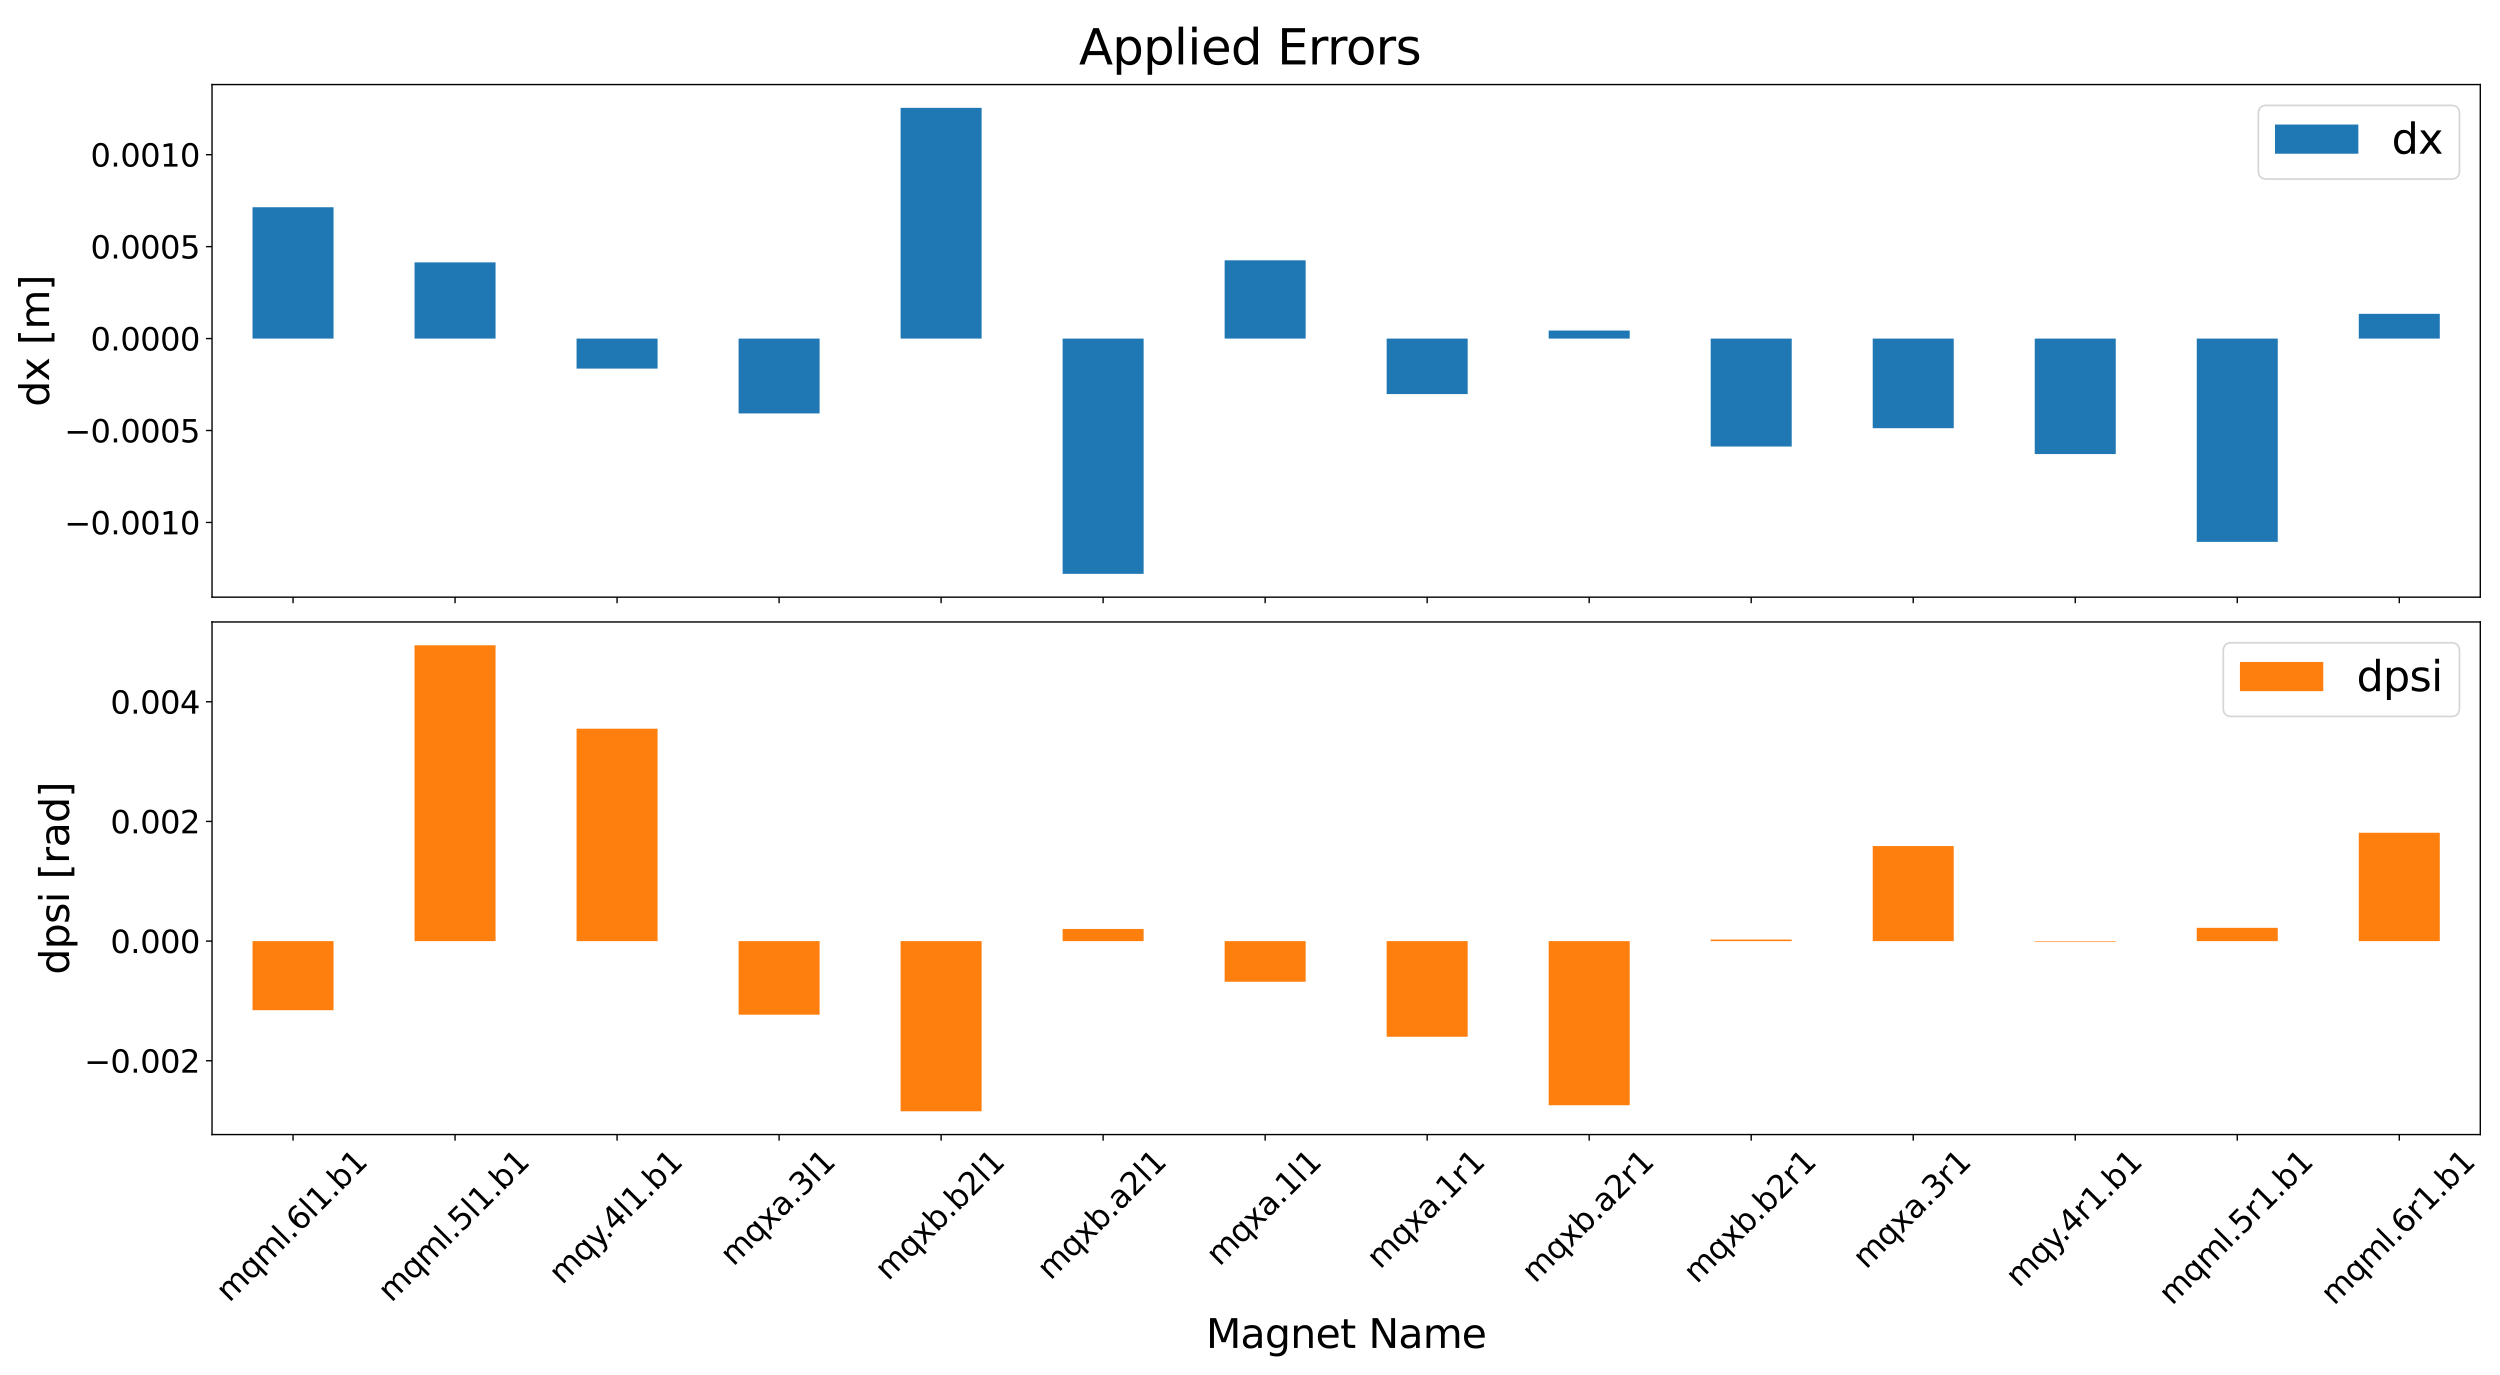 <?xml version="1.0" encoding="utf-8" standalone="no"?>
<!DOCTYPE svg PUBLIC "-//W3C//DTD SVG 1.1//EN"
  "http://www.w3.org/Graphics/SVG/1.1/DTD/svg11.dtd">
<svg xmlns:xlink="http://www.w3.org/1999/xlink" width="1440pt" height="792pt" viewBox="0 0 1440 792" xmlns="http://www.w3.org/2000/svg" version="1.1">
 <defs>
  <style type="text/css">*{stroke-linejoin: round; stroke-linecap: butt}</style>
 </defs>
 <g id="figure_1">
  <g id="patch_1">
   <path d="M 0 792 
L 1440 792 
L 1440 0 
L 0 0 
z
" style="fill: #ffffff"/>
  </g>
  <g id="axes_1">
   <g id="patch_2">
    <path d="M 122.126 343.956 
L 1428.648 343.956 
L 1428.648 48.699 
L 122.126 48.699 
z
" style="fill: #ffffff"/>
   </g>
   <g id="patch_3">
    <path d="M 145.457 195.025 
L 192.118 195.025 
L 192.118 119.374 
L 145.457 119.374 
z
" clip-path="url(#p461377718a)" style="fill: #1f77b4"/>
   </g>
   <g id="patch_4">
    <path d="M 238.78 195.025 
L 285.441 195.025 
L 285.441 151.133 
L 238.78 151.133 
z
" clip-path="url(#p461377718a)" style="fill: #1f77b4"/>
   </g>
   <g id="patch_5">
    <path d="M 332.103 195.025 
L 378.764 195.025 
L 378.764 212.31 
L 332.103 212.31 
z
" clip-path="url(#p461377718a)" style="fill: #1f77b4"/>
   </g>
   <g id="patch_6">
    <path d="M 425.426 195.025 
L 472.087 195.025 
L 472.087 238.136 
L 425.426 238.136 
z
" clip-path="url(#p461377718a)" style="fill: #1f77b4"/>
   </g>
   <g id="patch_7">
    <path d="M 518.749 195.025 
L 565.41 195.025 
L 565.41 62.12 
L 518.749 62.12 
z
" clip-path="url(#p461377718a)" style="fill: #1f77b4"/>
   </g>
   <g id="patch_8">
    <path d="M 612.072 195.025 
L 658.733 195.025 
L 658.733 330.535 
L 612.072 330.535 
z
" clip-path="url(#p461377718a)" style="fill: #1f77b4"/>
   </g>
   <g id="patch_9">
    <path d="M 705.395 195.025 
L 752.056 195.025 
L 752.056 149.936 
L 705.395 149.936 
z
" clip-path="url(#p461377718a)" style="fill: #1f77b4"/>
   </g>
   <g id="patch_10">
    <path d="M 798.718 195.025 
L 845.379 195.025 
L 845.379 226.992 
L 798.718 226.992 
z
" clip-path="url(#p461377718a)" style="fill: #1f77b4"/>
   </g>
   <g id="patch_11">
    <path d="M 892.041 195.025 
L 938.702 195.025 
L 938.702 190.39 
L 892.041 190.39 
z
" clip-path="url(#p461377718a)" style="fill: #1f77b4"/>
   </g>
   <g id="patch_12">
    <path d="M 985.364 195.025 
L 1032.025 195.025 
L 1032.025 257.203 
L 985.364 257.203 
z
" clip-path="url(#p461377718a)" style="fill: #1f77b4"/>
   </g>
   <g id="patch_13">
    <path d="M 1078.686 195.025 
L 1125.348 195.025 
L 1125.348 246.646 
L 1078.686 246.646 
z
" clip-path="url(#p461377718a)" style="fill: #1f77b4"/>
   </g>
   <g id="patch_14">
    <path d="M 1172.009 195.025 
L 1218.671 195.025 
L 1218.671 261.542 
L 1172.009 261.542 
z
" clip-path="url(#p461377718a)" style="fill: #1f77b4"/>
   </g>
   <g id="patch_15">
    <path d="M 1265.332 195.025 
L 1311.994 195.025 
L 1311.994 312.121 
L 1265.332 312.121 
z
" clip-path="url(#p461377718a)" style="fill: #1f77b4"/>
   </g>
   <g id="patch_16">
    <path d="M 1358.655 195.025 
L 1405.317 195.025 
L 1405.317 180.766 
L 1358.655 180.766 
z
" clip-path="url(#p461377718a)" style="fill: #1f77b4"/>
   </g>
   <g id="matplotlib.axis_1">
    <g id="xtick_1">
     <g id="line2d_1">
      <defs>
       <path id="mf2e82b1c1c" d="M 0 0 
L 0 3.5 
" style="stroke: #000000; stroke-width: 0.8"/>
      </defs>
      <g>
       <use xlink:href="#mf2e82b1c1c" x="168.788" y="343.956" style="stroke: #000000; stroke-width: 0.8"/>
      </g>
     </g>
    </g>
    <g id="xtick_2">
     <g id="line2d_2">
      <g>
       <use xlink:href="#mf2e82b1c1c" x="262.111" y="343.956" style="stroke: #000000; stroke-width: 0.8"/>
      </g>
     </g>
    </g>
    <g id="xtick_3">
     <g id="line2d_3">
      <g>
       <use xlink:href="#mf2e82b1c1c" x="355.434" y="343.956" style="stroke: #000000; stroke-width: 0.8"/>
      </g>
     </g>
    </g>
    <g id="xtick_4">
     <g id="line2d_4">
      <g>
       <use xlink:href="#mf2e82b1c1c" x="448.757" y="343.956" style="stroke: #000000; stroke-width: 0.8"/>
      </g>
     </g>
    </g>
    <g id="xtick_5">
     <g id="line2d_5">
      <g>
       <use xlink:href="#mf2e82b1c1c" x="542.08" y="343.956" style="stroke: #000000; stroke-width: 0.8"/>
      </g>
     </g>
    </g>
    <g id="xtick_6">
     <g id="line2d_6">
      <g>
       <use xlink:href="#mf2e82b1c1c" x="635.402" y="343.956" style="stroke: #000000; stroke-width: 0.8"/>
      </g>
     </g>
    </g>
    <g id="xtick_7">
     <g id="line2d_7">
      <g>
       <use xlink:href="#mf2e82b1c1c" x="728.725" y="343.956" style="stroke: #000000; stroke-width: 0.8"/>
      </g>
     </g>
    </g>
    <g id="xtick_8">
     <g id="line2d_8">
      <g>
       <use xlink:href="#mf2e82b1c1c" x="822.048" y="343.956" style="stroke: #000000; stroke-width: 0.8"/>
      </g>
     </g>
    </g>
    <g id="xtick_9">
     <g id="line2d_9">
      <g>
       <use xlink:href="#mf2e82b1c1c" x="915.371" y="343.956" style="stroke: #000000; stroke-width: 0.8"/>
      </g>
     </g>
    </g>
    <g id="xtick_10">
     <g id="line2d_10">
      <g>
       <use xlink:href="#mf2e82b1c1c" x="1008.694" y="343.956" style="stroke: #000000; stroke-width: 0.8"/>
      </g>
     </g>
    </g>
    <g id="xtick_11">
     <g id="line2d_11">
      <g>
       <use xlink:href="#mf2e82b1c1c" x="1102.017" y="343.956" style="stroke: #000000; stroke-width: 0.8"/>
      </g>
     </g>
    </g>
    <g id="xtick_12">
     <g id="line2d_12">
      <g>
       <use xlink:href="#mf2e82b1c1c" x="1195.34" y="343.956" style="stroke: #000000; stroke-width: 0.8"/>
      </g>
     </g>
    </g>
    <g id="xtick_13">
     <g id="line2d_13">
      <g>
       <use xlink:href="#mf2e82b1c1c" x="1288.663" y="343.956" style="stroke: #000000; stroke-width: 0.8"/>
      </g>
     </g>
    </g>
    <g id="xtick_14">
     <g id="line2d_14">
      <g>
       <use xlink:href="#mf2e82b1c1c" x="1381.986" y="343.956" style="stroke: #000000; stroke-width: 0.8"/>
      </g>
     </g>
    </g>
   </g>
   <g id="matplotlib.axis_2">
    <g id="ytick_1">
     <g id="line2d_15">
      <defs>
       <path id="mc5dc945c50" d="M 0 0 
L -3.5 0 
" style="stroke: #000000; stroke-width: 0.8"/>
      </defs>
      <g>
       <use xlink:href="#mc5dc945c50" x="122.126" y="300.941" style="stroke: #000000; stroke-width: 0.8"/>
      </g>
     </g>
     <g id="text_1">
      <!-- −0.0010 -->
      <g transform="translate(37.06 307.78) scale(0.18 -0.18)">
       <defs>
        <path id="DejaVuSans-2212" d="M 678 2272 
L 4684 2272 
L 4684 1741 
L 678 1741 
L 678 2272 
z
" transform="scale(0.016)"/>
        <path id="DejaVuSans-30" d="M 2034 4250 
Q 1547 4250 1301 3770 
Q 1056 3291 1056 2328 
Q 1056 1369 1301 889 
Q 1547 409 2034 409 
Q 2525 409 2770 889 
Q 3016 1369 3016 2328 
Q 3016 3291 2770 3770 
Q 2525 4250 2034 4250 
z
M 2034 4750 
Q 2819 4750 3233 4129 
Q 3647 3509 3647 2328 
Q 3647 1150 3233 529 
Q 2819 -91 2034 -91 
Q 1250 -91 836 529 
Q 422 1150 422 2328 
Q 422 3509 836 4129 
Q 1250 4750 2034 4750 
z
" transform="scale(0.016)"/>
        <path id="DejaVuSans-2e" d="M 684 794 
L 1344 794 
L 1344 0 
L 684 0 
L 684 794 
z
" transform="scale(0.016)"/>
        <path id="DejaVuSans-31" d="M 794 531 
L 1825 531 
L 1825 4091 
L 703 3866 
L 703 4441 
L 1819 4666 
L 2450 4666 
L 2450 531 
L 3481 531 
L 3481 0 
L 794 0 
L 794 531 
z
" transform="scale(0.016)"/>
       </defs>
       <use xlink:href="#DejaVuSans-2212"/>
       <use xlink:href="#DejaVuSans-30" x="83.789"/>
       <use xlink:href="#DejaVuSans-2e" x="147.412"/>
       <use xlink:href="#DejaVuSans-30" x="179.199"/>
       <use xlink:href="#DejaVuSans-30" x="242.822"/>
       <use xlink:href="#DejaVuSans-31" x="306.445"/>
       <use xlink:href="#DejaVuSans-30" x="370.068"/>
      </g>
     </g>
    </g>
    <g id="ytick_2">
     <g id="line2d_16">
      <g>
       <use xlink:href="#mc5dc945c50" x="122.126" y="247.983" style="stroke: #000000; stroke-width: 0.8"/>
      </g>
     </g>
     <g id="text_2">
      <!-- −0.0005 -->
      <g transform="translate(37.06 254.822) scale(0.18 -0.18)">
       <defs>
        <path id="DejaVuSans-35" d="M 691 4666 
L 3169 4666 
L 3169 4134 
L 1269 4134 
L 1269 2991 
Q 1406 3038 1543 3061 
Q 1681 3084 1819 3084 
Q 2600 3084 3056 2656 
Q 3513 2228 3513 1497 
Q 3513 744 3044 326 
Q 2575 -91 1722 -91 
Q 1428 -91 1123 -41 
Q 819 9 494 109 
L 494 744 
Q 775 591 1075 516 
Q 1375 441 1709 441 
Q 2250 441 2565 725 
Q 2881 1009 2881 1497 
Q 2881 1984 2565 2268 
Q 2250 2553 1709 2553 
Q 1456 2553 1204 2497 
Q 953 2441 691 2322 
L 691 4666 
z
" transform="scale(0.016)"/>
       </defs>
       <use xlink:href="#DejaVuSans-2212"/>
       <use xlink:href="#DejaVuSans-30" x="83.789"/>
       <use xlink:href="#DejaVuSans-2e" x="147.412"/>
       <use xlink:href="#DejaVuSans-30" x="179.199"/>
       <use xlink:href="#DejaVuSans-30" x="242.822"/>
       <use xlink:href="#DejaVuSans-30" x="306.445"/>
       <use xlink:href="#DejaVuSans-35" x="370.068"/>
      </g>
     </g>
    </g>
    <g id="ytick_3">
     <g id="line2d_17">
      <g>
       <use xlink:href="#mc5dc945c50" x="122.126" y="195.025" style="stroke: #000000; stroke-width: 0.8"/>
      </g>
     </g>
     <g id="text_3">
      <!-- 0.0000 -->
      <g transform="translate(52.143 201.864) scale(0.18 -0.18)">
       <use xlink:href="#DejaVuSans-30"/>
       <use xlink:href="#DejaVuSans-2e" x="63.623"/>
       <use xlink:href="#DejaVuSans-30" x="95.41"/>
       <use xlink:href="#DejaVuSans-30" x="159.033"/>
       <use xlink:href="#DejaVuSans-30" x="222.656"/>
       <use xlink:href="#DejaVuSans-30" x="286.279"/>
      </g>
     </g>
    </g>
    <g id="ytick_4">
     <g id="line2d_18">
      <g>
       <use xlink:href="#mc5dc945c50" x="122.126" y="142.067" style="stroke: #000000; stroke-width: 0.8"/>
      </g>
     </g>
     <g id="text_4">
      <!-- 0.0005 -->
      <g transform="translate(52.143 148.905) scale(0.18 -0.18)">
       <use xlink:href="#DejaVuSans-30"/>
       <use xlink:href="#DejaVuSans-2e" x="63.623"/>
       <use xlink:href="#DejaVuSans-30" x="95.41"/>
       <use xlink:href="#DejaVuSans-30" x="159.033"/>
       <use xlink:href="#DejaVuSans-30" x="222.656"/>
       <use xlink:href="#DejaVuSans-35" x="286.279"/>
      </g>
     </g>
    </g>
    <g id="ytick_5">
     <g id="line2d_19">
      <g>
       <use xlink:href="#mc5dc945c50" x="122.126" y="89.109" style="stroke: #000000; stroke-width: 0.8"/>
      </g>
     </g>
     <g id="text_5">
      <!-- 0.0010 -->
      <g transform="translate(52.143 95.947) scale(0.18 -0.18)">
       <use xlink:href="#DejaVuSans-30"/>
       <use xlink:href="#DejaVuSans-2e" x="63.623"/>
       <use xlink:href="#DejaVuSans-30" x="95.41"/>
       <use xlink:href="#DejaVuSans-30" x="159.033"/>
       <use xlink:href="#DejaVuSans-31" x="222.656"/>
       <use xlink:href="#DejaVuSans-30" x="286.279"/>
      </g>
     </g>
    </g>
    <g id="text_6">
     <!-- dx [m] -->
     <g transform="translate(28.276 234.265) rotate(-90) scale(0.23 -0.23)">
      <defs>
       <path id="DejaVuSans-64" d="M 2906 2969 
L 2906 4863 
L 3481 4863 
L 3481 0 
L 2906 0 
L 2906 525 
Q 2725 213 2448 61 
Q 2172 -91 1784 -91 
Q 1150 -91 751 415 
Q 353 922 353 1747 
Q 353 2572 751 3078 
Q 1150 3584 1784 3584 
Q 2172 3584 2448 3432 
Q 2725 3281 2906 2969 
z
M 947 1747 
Q 947 1113 1208 752 
Q 1469 391 1925 391 
Q 2381 391 2643 752 
Q 2906 1113 2906 1747 
Q 2906 2381 2643 2742 
Q 2381 3103 1925 3103 
Q 1469 3103 1208 2742 
Q 947 2381 947 1747 
z
" transform="scale(0.016)"/>
       <path id="DejaVuSans-78" d="M 3513 3500 
L 2247 1797 
L 3578 0 
L 2900 0 
L 1881 1375 
L 863 0 
L 184 0 
L 1544 1831 
L 300 3500 
L 978 3500 
L 1906 2253 
L 2834 3500 
L 3513 3500 
z
" transform="scale(0.016)"/>
       <path id="DejaVuSans-20" transform="scale(0.016)"/>
       <path id="DejaVuSans-5b" d="M 550 4863 
L 1875 4863 
L 1875 4416 
L 1125 4416 
L 1125 -397 
L 1875 -397 
L 1875 -844 
L 550 -844 
L 550 4863 
z
" transform="scale(0.016)"/>
       <path id="DejaVuSans-6d" d="M 3328 2828 
Q 3544 3216 3844 3400 
Q 4144 3584 4550 3584 
Q 5097 3584 5394 3201 
Q 5691 2819 5691 2113 
L 5691 0 
L 5113 0 
L 5113 2094 
Q 5113 2597 4934 2840 
Q 4756 3084 4391 3084 
Q 3944 3084 3684 2787 
Q 3425 2491 3425 1978 
L 3425 0 
L 2847 0 
L 2847 2094 
Q 2847 2600 2669 2842 
Q 2491 3084 2119 3084 
Q 1678 3084 1418 2786 
Q 1159 2488 1159 1978 
L 1159 0 
L 581 0 
L 581 3500 
L 1159 3500 
L 1159 2956 
Q 1356 3278 1631 3431 
Q 1906 3584 2284 3584 
Q 2666 3584 2933 3390 
Q 3200 3197 3328 2828 
z
" transform="scale(0.016)"/>
       <path id="DejaVuSans-5d" d="M 1947 4863 
L 1947 -844 
L 622 -844 
L 622 -397 
L 1369 -397 
L 1369 4416 
L 622 4416 
L 622 4863 
L 1947 4863 
z
" transform="scale(0.016)"/>
      </defs>
      <use xlink:href="#DejaVuSans-64"/>
      <use xlink:href="#DejaVuSans-78" x="63.477"/>
      <use xlink:href="#DejaVuSans-20" x="122.656"/>
      <use xlink:href="#DejaVuSans-5b" x="154.443"/>
      <use xlink:href="#DejaVuSans-6d" x="193.457"/>
      <use xlink:href="#DejaVuSans-5d" x="290.869"/>
     </g>
    </g>
   </g>
   <g id="patch_17">
    <path d="M 122.126 343.956 
L 122.126 48.699 
" style="fill: none; stroke: #000000; stroke-width: 0.8; stroke-linejoin: miter; stroke-linecap: square"/>
   </g>
   <g id="patch_18">
    <path d="M 1428.648 343.956 
L 1428.648 48.699 
" style="fill: none; stroke: #000000; stroke-width: 0.8; stroke-linejoin: miter; stroke-linecap: square"/>
   </g>
   <g id="patch_19">
    <path d="M 122.126 343.956 
L 1428.648 343.956 
" style="fill: none; stroke: #000000; stroke-width: 0.8; stroke-linejoin: miter; stroke-linecap: square"/>
   </g>
   <g id="patch_20">
    <path d="M 122.126 48.699 
L 1428.648 48.699 
" style="fill: none; stroke: #000000; stroke-width: 0.8; stroke-linejoin: miter; stroke-linecap: square"/>
   </g>
   <g id="legend_1">
    <g id="patch_21">
     <path d="M 1305.606 103.126 
L 1411.848 103.126 
Q 1416.648 103.126 1416.648 98.326 
L 1416.648 65.499 
Q 1416.648 60.699 1411.848 60.699 
L 1305.606 60.699 
Q 1300.806 60.699 1300.806 65.499 
L 1300.806 98.326 
Q 1300.806 103.126 1305.606 103.126 
z
" style="fill: #ffffff; opacity: 0.8; stroke: #cccccc; stroke-linejoin: miter"/>
    </g>
    <g id="patch_22">
     <path d="M 1310.406 88.535 
L 1358.406 88.535 
L 1358.406 71.735 
L 1310.406 71.735 
z
" style="fill: #1f77b4"/>
    </g>
    <g id="text_7">
     <!-- dx -->
     <g transform="translate(1377.606 88.535) scale(0.24 -0.24)">
      <use xlink:href="#DejaVuSans-64"/>
      <use xlink:href="#DejaVuSans-78" x="63.477"/>
     </g>
    </g>
   </g>
  </g>
  <g id="axes_2">
   <g id="patch_23">
    <path d="M 122.126 653.513 
L 1428.648 653.513 
L 1428.648 358.256 
L 122.126 358.256 
z
" style="fill: #ffffff"/>
   </g>
   <g id="patch_24">
    <path d="M 145.457 542.083 
L 192.118 542.083 
L 192.118 581.875 
L 145.457 581.875 
z
" clip-path="url(#pd9776e669c)" style="fill: #ff7f0e"/>
   </g>
   <g id="patch_25">
    <path d="M 238.78 542.083 
L 285.441 542.083 
L 285.441 371.677 
L 238.78 371.677 
z
" clip-path="url(#pd9776e669c)" style="fill: #ff7f0e"/>
   </g>
   <g id="patch_26">
    <path d="M 332.103 542.083 
L 378.764 542.083 
L 378.764 419.732 
L 332.103 419.732 
z
" clip-path="url(#pd9776e669c)" style="fill: #ff7f0e"/>
   </g>
   <g id="patch_27">
    <path d="M 425.426 542.083 
L 472.087 542.083 
L 472.087 584.474 
L 425.426 584.474 
z
" clip-path="url(#pd9776e669c)" style="fill: #ff7f0e"/>
   </g>
   <g id="patch_28">
    <path d="M 518.749 542.083 
L 565.41 542.083 
L 565.41 640.092 
L 518.749 640.092 
z
" clip-path="url(#pd9776e669c)" style="fill: #ff7f0e"/>
   </g>
   <g id="patch_29">
    <path d="M 612.072 542.083 
L 658.733 542.083 
L 658.733 535.082 
L 612.072 535.082 
z
" clip-path="url(#pd9776e669c)" style="fill: #ff7f0e"/>
   </g>
   <g id="patch_30">
    <path d="M 705.395 542.083 
L 752.056 542.083 
L 752.056 565.473 
L 705.395 565.473 
z
" clip-path="url(#pd9776e669c)" style="fill: #ff7f0e"/>
   </g>
   <g id="patch_31">
    <path d="M 798.718 542.083 
L 845.379 542.083 
L 845.379 597.171 
L 798.718 597.171 
z
" clip-path="url(#pd9776e669c)" style="fill: #ff7f0e"/>
   </g>
   <g id="patch_32">
    <path d="M 892.041 542.083 
L 938.702 542.083 
L 938.702 636.615 
L 892.041 636.615 
z
" clip-path="url(#pd9776e669c)" style="fill: #ff7f0e"/>
   </g>
   <g id="patch_33">
    <path d="M 985.364 542.083 
L 1032.025 542.083 
L 1032.025 541.192 
L 985.364 541.192 
z
" clip-path="url(#pd9776e669c)" style="fill: #ff7f0e"/>
   </g>
   <g id="patch_34">
    <path d="M 1078.686 542.083 
L 1125.348 542.083 
L 1125.348 487.324 
L 1078.686 487.324 
z
" clip-path="url(#pd9776e669c)" style="fill: #ff7f0e"/>
   </g>
   <g id="patch_35">
    <path d="M 1172.009 542.083 
L 1218.671 542.083 
L 1218.671 542.427 
L 1172.009 542.427 
z
" clip-path="url(#pd9776e669c)" style="fill: #ff7f0e"/>
   </g>
   <g id="patch_36">
    <path d="M 1265.332 542.083 
L 1311.994 542.083 
L 1311.994 534.434 
L 1265.332 534.434 
z
" clip-path="url(#pd9776e669c)" style="fill: #ff7f0e"/>
   </g>
   <g id="patch_37">
    <path d="M 1358.655 542.083 
L 1405.317 542.083 
L 1405.317 479.67 
L 1358.655 479.67 
z
" clip-path="url(#pd9776e669c)" style="fill: #ff7f0e"/>
   </g>
   <g id="matplotlib.axis_3">
    <g id="xtick_15">
     <g id="line2d_20">
      <g>
       <use xlink:href="#mf2e82b1c1c" x="168.788" y="653.513" style="stroke: #000000; stroke-width: 0.8"/>
      </g>
     </g>
     <g id="text_8">
      <!-- mqml.6l1.b1 -->
      <g transform="translate(132.094 750.597) rotate(-45) scale(0.18 -0.18)">
       <defs>
        <path id="DejaVuSans-71" d="M 947 1747 
Q 947 1113 1208 752 
Q 1469 391 1925 391 
Q 2381 391 2643 752 
Q 2906 1113 2906 1747 
Q 2906 2381 2643 2742 
Q 2381 3103 1925 3103 
Q 1469 3103 1208 2742 
Q 947 2381 947 1747 
z
M 2906 525 
Q 2725 213 2448 61 
Q 2172 -91 1784 -91 
Q 1150 -91 751 415 
Q 353 922 353 1747 
Q 353 2572 751 3078 
Q 1150 3584 1784 3584 
Q 2172 3584 2448 3432 
Q 2725 3281 2906 2969 
L 2906 3500 
L 3481 3500 
L 3481 -1331 
L 2906 -1331 
L 2906 525 
z
" transform="scale(0.016)"/>
        <path id="DejaVuSans-6c" d="M 603 4863 
L 1178 4863 
L 1178 0 
L 603 0 
L 603 4863 
z
" transform="scale(0.016)"/>
        <path id="DejaVuSans-36" d="M 2113 2584 
Q 1688 2584 1439 2293 
Q 1191 2003 1191 1497 
Q 1191 994 1439 701 
Q 1688 409 2113 409 
Q 2538 409 2786 701 
Q 3034 994 3034 1497 
Q 3034 2003 2786 2293 
Q 2538 2584 2113 2584 
z
M 3366 4563 
L 3366 3988 
Q 3128 4100 2886 4159 
Q 2644 4219 2406 4219 
Q 1781 4219 1451 3797 
Q 1122 3375 1075 2522 
Q 1259 2794 1537 2939 
Q 1816 3084 2150 3084 
Q 2853 3084 3261 2657 
Q 3669 2231 3669 1497 
Q 3669 778 3244 343 
Q 2819 -91 2113 -91 
Q 1303 -91 875 529 
Q 447 1150 447 2328 
Q 447 3434 972 4092 
Q 1497 4750 2381 4750 
Q 2619 4750 2861 4703 
Q 3103 4656 3366 4563 
z
" transform="scale(0.016)"/>
        <path id="DejaVuSans-62" d="M 3116 1747 
Q 3116 2381 2855 2742 
Q 2594 3103 2138 3103 
Q 1681 3103 1420 2742 
Q 1159 2381 1159 1747 
Q 1159 1113 1420 752 
Q 1681 391 2138 391 
Q 2594 391 2855 752 
Q 3116 1113 3116 1747 
z
M 1159 2969 
Q 1341 3281 1617 3432 
Q 1894 3584 2278 3584 
Q 2916 3584 3314 3078 
Q 3713 2572 3713 1747 
Q 3713 922 3314 415 
Q 2916 -91 2278 -91 
Q 1894 -91 1617 61 
Q 1341 213 1159 525 
L 1159 0 
L 581 0 
L 581 4863 
L 1159 4863 
L 1159 2969 
z
" transform="scale(0.016)"/>
       </defs>
       <use xlink:href="#DejaVuSans-6d"/>
       <use xlink:href="#DejaVuSans-71" x="97.412"/>
       <use xlink:href="#DejaVuSans-6d" x="160.889"/>
       <use xlink:href="#DejaVuSans-6c" x="258.301"/>
       <use xlink:href="#DejaVuSans-2e" x="286.084"/>
       <use xlink:href="#DejaVuSans-36" x="317.871"/>
       <use xlink:href="#DejaVuSans-6c" x="381.494"/>
       <use xlink:href="#DejaVuSans-31" x="409.277"/>
       <use xlink:href="#DejaVuSans-2e" x="472.9"/>
       <use xlink:href="#DejaVuSans-62" x="504.688"/>
       <use xlink:href="#DejaVuSans-31" x="568.164"/>
      </g>
     </g>
    </g>
    <g id="xtick_16">
     <g id="line2d_21">
      <g>
       <use xlink:href="#mf2e82b1c1c" x="262.111" y="653.513" style="stroke: #000000; stroke-width: 0.8"/>
      </g>
     </g>
     <g id="text_9">
      <!-- mqml.5l1.b1 -->
      <g transform="translate(225.416 750.597) rotate(-45) scale(0.18 -0.18)">
       <use xlink:href="#DejaVuSans-6d"/>
       <use xlink:href="#DejaVuSans-71" x="97.412"/>
       <use xlink:href="#DejaVuSans-6d" x="160.889"/>
       <use xlink:href="#DejaVuSans-6c" x="258.301"/>
       <use xlink:href="#DejaVuSans-2e" x="286.084"/>
       <use xlink:href="#DejaVuSans-35" x="317.871"/>
       <use xlink:href="#DejaVuSans-6c" x="381.494"/>
       <use xlink:href="#DejaVuSans-31" x="409.277"/>
       <use xlink:href="#DejaVuSans-2e" x="472.9"/>
       <use xlink:href="#DejaVuSans-62" x="504.688"/>
       <use xlink:href="#DejaVuSans-31" x="568.164"/>
      </g>
     </g>
    </g>
    <g id="xtick_17">
     <g id="line2d_22">
      <g>
       <use xlink:href="#mf2e82b1c1c" x="355.434" y="653.513" style="stroke: #000000; stroke-width: 0.8"/>
      </g>
     </g>
     <g id="text_10">
      <!-- mqy.4l1.b1 -->
      <g transform="translate(323.847 740.383) rotate(-45) scale(0.18 -0.18)">
       <defs>
        <path id="DejaVuSans-79" d="M 2059 -325 
Q 1816 -950 1584 -1140 
Q 1353 -1331 966 -1331 
L 506 -1331 
L 506 -850 
L 844 -850 
Q 1081 -850 1212 -737 
Q 1344 -625 1503 -206 
L 1606 56 
L 191 3500 
L 800 3500 
L 1894 763 
L 2988 3500 
L 3597 3500 
L 2059 -325 
z
" transform="scale(0.016)"/>
        <path id="DejaVuSans-34" d="M 2419 4116 
L 825 1625 
L 2419 1625 
L 2419 4116 
z
M 2253 4666 
L 3047 4666 
L 3047 1625 
L 3713 1625 
L 3713 1100 
L 3047 1100 
L 3047 0 
L 2419 0 
L 2419 1100 
L 313 1100 
L 313 1709 
L 2253 4666 
z
" transform="scale(0.016)"/>
       </defs>
       <use xlink:href="#DejaVuSans-6d"/>
       <use xlink:href="#DejaVuSans-71" x="97.412"/>
       <use xlink:href="#DejaVuSans-79" x="160.889"/>
       <use xlink:href="#DejaVuSans-2e" x="205.818"/>
       <use xlink:href="#DejaVuSans-34" x="237.605"/>
       <use xlink:href="#DejaVuSans-6c" x="301.229"/>
       <use xlink:href="#DejaVuSans-31" x="329.012"/>
       <use xlink:href="#DejaVuSans-2e" x="392.635"/>
       <use xlink:href="#DejaVuSans-62" x="424.422"/>
       <use xlink:href="#DejaVuSans-31" x="487.898"/>
      </g>
     </g>
    </g>
    <g id="xtick_18">
     <g id="line2d_23">
      <g>
       <use xlink:href="#mf2e82b1c1c" x="448.757" y="653.513" style="stroke: #000000; stroke-width: 0.8"/>
      </g>
     </g>
     <g id="text_11">
      <!-- mqxa.3l1 -->
      <g transform="translate(422.474 729.773) rotate(-45) scale(0.18 -0.18)">
       <defs>
        <path id="DejaVuSans-61" d="M 2194 1759 
Q 1497 1759 1228 1600 
Q 959 1441 959 1056 
Q 959 750 1161 570 
Q 1363 391 1709 391 
Q 2188 391 2477 730 
Q 2766 1069 2766 1631 
L 2766 1759 
L 2194 1759 
z
M 3341 1997 
L 3341 0 
L 2766 0 
L 2766 531 
Q 2569 213 2275 61 
Q 1981 -91 1556 -91 
Q 1019 -91 701 211 
Q 384 513 384 1019 
Q 384 1609 779 1909 
Q 1175 2209 1959 2209 
L 2766 2209 
L 2766 2266 
Q 2766 2663 2505 2880 
Q 2244 3097 1772 3097 
Q 1472 3097 1187 3025 
Q 903 2953 641 2809 
L 641 3341 
Q 956 3463 1253 3523 
Q 1550 3584 1831 3584 
Q 2591 3584 2966 3190 
Q 3341 2797 3341 1997 
z
" transform="scale(0.016)"/>
        <path id="DejaVuSans-33" d="M 2597 2516 
Q 3050 2419 3304 2112 
Q 3559 1806 3559 1356 
Q 3559 666 3084 287 
Q 2609 -91 1734 -91 
Q 1441 -91 1130 -33 
Q 819 25 488 141 
L 488 750 
Q 750 597 1062 519 
Q 1375 441 1716 441 
Q 2309 441 2620 675 
Q 2931 909 2931 1356 
Q 2931 1769 2642 2001 
Q 2353 2234 1838 2234 
L 1294 2234 
L 1294 2753 
L 1863 2753 
Q 2328 2753 2575 2939 
Q 2822 3125 2822 3475 
Q 2822 3834 2567 4026 
Q 2313 4219 1838 4219 
Q 1578 4219 1281 4162 
Q 984 4106 628 3988 
L 628 4550 
Q 988 4650 1302 4700 
Q 1616 4750 1894 4750 
Q 2613 4750 3031 4423 
Q 3450 4097 3450 3541 
Q 3450 3153 3228 2886 
Q 3006 2619 2597 2516 
z
" transform="scale(0.016)"/>
       </defs>
       <use xlink:href="#DejaVuSans-6d"/>
       <use xlink:href="#DejaVuSans-71" x="97.412"/>
       <use xlink:href="#DejaVuSans-78" x="160.889"/>
       <use xlink:href="#DejaVuSans-61" x="220.068"/>
       <use xlink:href="#DejaVuSans-2e" x="281.348"/>
       <use xlink:href="#DejaVuSans-33" x="313.135"/>
       <use xlink:href="#DejaVuSans-6c" x="376.758"/>
       <use xlink:href="#DejaVuSans-31" x="404.541"/>
      </g>
     </g>
    </g>
    <g id="xtick_19">
     <g id="line2d_24">
      <g>
       <use xlink:href="#mf2e82b1c1c" x="542.08" y="653.513" style="stroke: #000000; stroke-width: 0.8"/>
      </g>
     </g>
     <g id="text_12">
      <!-- mqxb.b2l1 -->
      <g transform="translate(511.617 738.133) rotate(-45) scale(0.18 -0.18)">
       <defs>
        <path id="DejaVuSans-32" d="M 1228 531 
L 3431 531 
L 3431 0 
L 469 0 
L 469 531 
Q 828 903 1448 1529 
Q 2069 2156 2228 2338 
Q 2531 2678 2651 2914 
Q 2772 3150 2772 3378 
Q 2772 3750 2511 3984 
Q 2250 4219 1831 4219 
Q 1534 4219 1204 4116 
Q 875 4013 500 3803 
L 500 4441 
Q 881 4594 1212 4672 
Q 1544 4750 1819 4750 
Q 2544 4750 2975 4387 
Q 3406 4025 3406 3419 
Q 3406 3131 3298 2873 
Q 3191 2616 2906 2266 
Q 2828 2175 2409 1742 
Q 1991 1309 1228 531 
z
" transform="scale(0.016)"/>
       </defs>
       <use xlink:href="#DejaVuSans-6d"/>
       <use xlink:href="#DejaVuSans-71" x="97.412"/>
       <use xlink:href="#DejaVuSans-78" x="160.889"/>
       <use xlink:href="#DejaVuSans-62" x="220.068"/>
       <use xlink:href="#DejaVuSans-2e" x="283.545"/>
       <use xlink:href="#DejaVuSans-62" x="315.332"/>
       <use xlink:href="#DejaVuSans-32" x="378.809"/>
       <use xlink:href="#DejaVuSans-6c" x="442.432"/>
       <use xlink:href="#DejaVuSans-31" x="470.215"/>
      </g>
     </g>
    </g>
    <g id="xtick_20">
     <g id="line2d_25">
      <g>
       <use xlink:href="#mf2e82b1c1c" x="635.402" y="653.513" style="stroke: #000000; stroke-width: 0.8"/>
      </g>
     </g>
     <g id="text_13">
      <!-- mqxb.a2l1 -->
      <g transform="translate(605.08 737.853) rotate(-45) scale(0.18 -0.18)">
       <use xlink:href="#DejaVuSans-6d"/>
       <use xlink:href="#DejaVuSans-71" x="97.412"/>
       <use xlink:href="#DejaVuSans-78" x="160.889"/>
       <use xlink:href="#DejaVuSans-62" x="220.068"/>
       <use xlink:href="#DejaVuSans-2e" x="283.545"/>
       <use xlink:href="#DejaVuSans-61" x="315.332"/>
       <use xlink:href="#DejaVuSans-32" x="376.611"/>
       <use xlink:href="#DejaVuSans-6c" x="440.234"/>
       <use xlink:href="#DejaVuSans-31" x="468.018"/>
      </g>
     </g>
    </g>
    <g id="xtick_21">
     <g id="line2d_26">
      <g>
       <use xlink:href="#mf2e82b1c1c" x="728.725" y="653.513" style="stroke: #000000; stroke-width: 0.8"/>
      </g>
     </g>
     <g id="text_14">
      <!-- mqxa.1l1 -->
      <g transform="translate(702.443 729.773) rotate(-45) scale(0.18 -0.18)">
       <use xlink:href="#DejaVuSans-6d"/>
       <use xlink:href="#DejaVuSans-71" x="97.412"/>
       <use xlink:href="#DejaVuSans-78" x="160.889"/>
       <use xlink:href="#DejaVuSans-61" x="220.068"/>
       <use xlink:href="#DejaVuSans-2e" x="281.348"/>
       <use xlink:href="#DejaVuSans-31" x="313.135"/>
       <use xlink:href="#DejaVuSans-6c" x="376.758"/>
       <use xlink:href="#DejaVuSans-31" x="404.541"/>
      </g>
     </g>
    </g>
    <g id="xtick_22">
     <g id="line2d_27">
      <g>
       <use xlink:href="#mf2e82b1c1c" x="822.048" y="653.513" style="stroke: #000000; stroke-width: 0.8"/>
      </g>
     </g>
     <g id="text_15">
      <!-- mqxa.1r1 -->
      <g transform="translate(794.918 731.469) rotate(-45) scale(0.18 -0.18)">
       <defs>
        <path id="DejaVuSans-72" d="M 2631 2963 
Q 2534 3019 2420 3045 
Q 2306 3072 2169 3072 
Q 1681 3072 1420 2755 
Q 1159 2438 1159 1844 
L 1159 0 
L 581 0 
L 581 3500 
L 1159 3500 
L 1159 2956 
Q 1341 3275 1631 3429 
Q 1922 3584 2338 3584 
Q 2397 3584 2469 3576 
Q 2541 3569 2628 3553 
L 2631 2963 
z
" transform="scale(0.016)"/>
       </defs>
       <use xlink:href="#DejaVuSans-6d"/>
       <use xlink:href="#DejaVuSans-71" x="97.412"/>
       <use xlink:href="#DejaVuSans-78" x="160.889"/>
       <use xlink:href="#DejaVuSans-61" x="220.068"/>
       <use xlink:href="#DejaVuSans-2e" x="281.348"/>
       <use xlink:href="#DejaVuSans-31" x="313.135"/>
       <use xlink:href="#DejaVuSans-72" x="376.758"/>
       <use xlink:href="#DejaVuSans-31" x="417.871"/>
      </g>
     </g>
    </g>
    <g id="xtick_23">
     <g id="line2d_28">
      <g>
       <use xlink:href="#mf2e82b1c1c" x="915.371" y="653.513" style="stroke: #000000; stroke-width: 0.8"/>
      </g>
     </g>
     <g id="text_16">
      <!-- mqxb.a2r1 -->
      <g transform="translate(884.201 739.549) rotate(-45) scale(0.18 -0.18)">
       <use xlink:href="#DejaVuSans-6d"/>
       <use xlink:href="#DejaVuSans-71" x="97.412"/>
       <use xlink:href="#DejaVuSans-78" x="160.889"/>
       <use xlink:href="#DejaVuSans-62" x="220.068"/>
       <use xlink:href="#DejaVuSans-2e" x="283.545"/>
       <use xlink:href="#DejaVuSans-61" x="315.332"/>
       <use xlink:href="#DejaVuSans-32" x="376.611"/>
       <use xlink:href="#DejaVuSans-72" x="440.234"/>
       <use xlink:href="#DejaVuSans-31" x="481.348"/>
      </g>
     </g>
    </g>
    <g id="xtick_24">
     <g id="line2d_29">
      <g>
       <use xlink:href="#mf2e82b1c1c" x="1008.694" y="653.513" style="stroke: #000000; stroke-width: 0.8"/>
      </g>
     </g>
     <g id="text_17">
      <!-- mqxb.b2r1 -->
      <g transform="translate(977.384 739.83) rotate(-45) scale(0.18 -0.18)">
       <use xlink:href="#DejaVuSans-6d"/>
       <use xlink:href="#DejaVuSans-71" x="97.412"/>
       <use xlink:href="#DejaVuSans-78" x="160.889"/>
       <use xlink:href="#DejaVuSans-62" x="220.068"/>
       <use xlink:href="#DejaVuSans-2e" x="283.545"/>
       <use xlink:href="#DejaVuSans-62" x="315.332"/>
       <use xlink:href="#DejaVuSans-32" x="378.809"/>
       <use xlink:href="#DejaVuSans-72" x="442.432"/>
       <use xlink:href="#DejaVuSans-31" x="483.545"/>
      </g>
     </g>
    </g>
    <g id="xtick_25">
     <g id="line2d_30">
      <g>
       <use xlink:href="#mf2e82b1c1c" x="1102.017" y="653.513" style="stroke: #000000; stroke-width: 0.8"/>
      </g>
     </g>
     <g id="text_18">
      <!-- mqxa.3r1 -->
      <g transform="translate(1074.887 731.469) rotate(-45) scale(0.18 -0.18)">
       <use xlink:href="#DejaVuSans-6d"/>
       <use xlink:href="#DejaVuSans-71" x="97.412"/>
       <use xlink:href="#DejaVuSans-78" x="160.889"/>
       <use xlink:href="#DejaVuSans-61" x="220.068"/>
       <use xlink:href="#DejaVuSans-2e" x="281.348"/>
       <use xlink:href="#DejaVuSans-33" x="313.135"/>
       <use xlink:href="#DejaVuSans-72" x="376.758"/>
       <use xlink:href="#DejaVuSans-31" x="417.871"/>
      </g>
     </g>
    </g>
    <g id="xtick_26">
     <g id="line2d_31">
      <g>
       <use xlink:href="#mf2e82b1c1c" x="1195.34" y="653.513" style="stroke: #000000; stroke-width: 0.8"/>
      </g>
     </g>
     <g id="text_19">
      <!-- mqy.4r1.b1 -->
      <g transform="translate(1162.905 742.079) rotate(-45) scale(0.18 -0.18)">
       <use xlink:href="#DejaVuSans-6d"/>
       <use xlink:href="#DejaVuSans-71" x="97.412"/>
       <use xlink:href="#DejaVuSans-79" x="160.889"/>
       <use xlink:href="#DejaVuSans-2e" x="205.818"/>
       <use xlink:href="#DejaVuSans-34" x="237.605"/>
       <use xlink:href="#DejaVuSans-72" x="301.229"/>
       <use xlink:href="#DejaVuSans-31" x="342.342"/>
       <use xlink:href="#DejaVuSans-2e" x="405.965"/>
       <use xlink:href="#DejaVuSans-62" x="437.752"/>
       <use xlink:href="#DejaVuSans-31" x="501.229"/>
      </g>
     </g>
    </g>
    <g id="xtick_27">
     <g id="line2d_32">
      <g>
       <use xlink:href="#mf2e82b1c1c" x="1288.663" y="653.513" style="stroke: #000000; stroke-width: 0.8"/>
      </g>
     </g>
     <g id="text_20">
      <!-- mqml.5r1.b1 -->
      <g transform="translate(1251.121 752.293) rotate(-45) scale(0.18 -0.18)">
       <use xlink:href="#DejaVuSans-6d"/>
       <use xlink:href="#DejaVuSans-71" x="97.412"/>
       <use xlink:href="#DejaVuSans-6d" x="160.889"/>
       <use xlink:href="#DejaVuSans-6c" x="258.301"/>
       <use xlink:href="#DejaVuSans-2e" x="286.084"/>
       <use xlink:href="#DejaVuSans-35" x="317.871"/>
       <use xlink:href="#DejaVuSans-72" x="381.494"/>
       <use xlink:href="#DejaVuSans-31" x="422.607"/>
       <use xlink:href="#DejaVuSans-2e" x="486.23"/>
       <use xlink:href="#DejaVuSans-62" x="518.018"/>
       <use xlink:href="#DejaVuSans-31" x="581.494"/>
      </g>
     </g>
    </g>
    <g id="xtick_28">
     <g id="line2d_33">
      <g>
       <use xlink:href="#mf2e82b1c1c" x="1381.986" y="653.513" style="stroke: #000000; stroke-width: 0.8"/>
      </g>
     </g>
     <g id="text_21">
      <!-- mqml.6r1.b1 -->
      <g transform="translate(1344.444 752.293) rotate(-45) scale(0.18 -0.18)">
       <use xlink:href="#DejaVuSans-6d"/>
       <use xlink:href="#DejaVuSans-71" x="97.412"/>
       <use xlink:href="#DejaVuSans-6d" x="160.889"/>
       <use xlink:href="#DejaVuSans-6c" x="258.301"/>
       <use xlink:href="#DejaVuSans-2e" x="286.084"/>
       <use xlink:href="#DejaVuSans-36" x="317.871"/>
       <use xlink:href="#DejaVuSans-72" x="381.494"/>
       <use xlink:href="#DejaVuSans-31" x="422.607"/>
       <use xlink:href="#DejaVuSans-2e" x="486.23"/>
       <use xlink:href="#DejaVuSans-62" x="518.018"/>
       <use xlink:href="#DejaVuSans-31" x="581.494"/>
      </g>
     </g>
    </g>
    <g id="text_22">
     <!-- Magnet Name -->
     <g transform="translate(694.66 776.417) scale(0.23 -0.23)">
      <defs>
       <path id="DejaVuSans-4d" d="M 628 4666 
L 1569 4666 
L 2759 1491 
L 3956 4666 
L 4897 4666 
L 4897 0 
L 4281 0 
L 4281 4097 
L 3078 897 
L 2444 897 
L 1241 4097 
L 1241 0 
L 628 0 
L 628 4666 
z
" transform="scale(0.016)"/>
       <path id="DejaVuSans-67" d="M 2906 1791 
Q 2906 2416 2648 2759 
Q 2391 3103 1925 3103 
Q 1463 3103 1205 2759 
Q 947 2416 947 1791 
Q 947 1169 1205 825 
Q 1463 481 1925 481 
Q 2391 481 2648 825 
Q 2906 1169 2906 1791 
z
M 3481 434 
Q 3481 -459 3084 -895 
Q 2688 -1331 1869 -1331 
Q 1566 -1331 1297 -1286 
Q 1028 -1241 775 -1147 
L 775 -588 
Q 1028 -725 1275 -790 
Q 1522 -856 1778 -856 
Q 2344 -856 2625 -561 
Q 2906 -266 2906 331 
L 2906 616 
Q 2728 306 2450 153 
Q 2172 0 1784 0 
Q 1141 0 747 490 
Q 353 981 353 1791 
Q 353 2603 747 3093 
Q 1141 3584 1784 3584 
Q 2172 3584 2450 3431 
Q 2728 3278 2906 2969 
L 2906 3500 
L 3481 3500 
L 3481 434 
z
" transform="scale(0.016)"/>
       <path id="DejaVuSans-6e" d="M 3513 2113 
L 3513 0 
L 2938 0 
L 2938 2094 
Q 2938 2591 2744 2837 
Q 2550 3084 2163 3084 
Q 1697 3084 1428 2787 
Q 1159 2491 1159 1978 
L 1159 0 
L 581 0 
L 581 3500 
L 1159 3500 
L 1159 2956 
Q 1366 3272 1645 3428 
Q 1925 3584 2291 3584 
Q 2894 3584 3203 3211 
Q 3513 2838 3513 2113 
z
" transform="scale(0.016)"/>
       <path id="DejaVuSans-65" d="M 3597 1894 
L 3597 1613 
L 953 1613 
Q 991 1019 1311 708 
Q 1631 397 2203 397 
Q 2534 397 2845 478 
Q 3156 559 3463 722 
L 3463 178 
Q 3153 47 2828 -22 
Q 2503 -91 2169 -91 
Q 1331 -91 842 396 
Q 353 884 353 1716 
Q 353 2575 817 3079 
Q 1281 3584 2069 3584 
Q 2775 3584 3186 3129 
Q 3597 2675 3597 1894 
z
M 3022 2063 
Q 3016 2534 2758 2815 
Q 2500 3097 2075 3097 
Q 1594 3097 1305 2825 
Q 1016 2553 972 2059 
L 3022 2063 
z
" transform="scale(0.016)"/>
       <path id="DejaVuSans-74" d="M 1172 4494 
L 1172 3500 
L 2356 3500 
L 2356 3053 
L 1172 3053 
L 1172 1153 
Q 1172 725 1289 603 
Q 1406 481 1766 481 
L 2356 481 
L 2356 0 
L 1766 0 
Q 1100 0 847 248 
Q 594 497 594 1153 
L 594 3053 
L 172 3053 
L 172 3500 
L 594 3500 
L 594 4494 
L 1172 4494 
z
" transform="scale(0.016)"/>
       <path id="DejaVuSans-4e" d="M 628 4666 
L 1478 4666 
L 3547 763 
L 3547 4666 
L 4159 4666 
L 4159 0 
L 3309 0 
L 1241 3903 
L 1241 0 
L 628 0 
L 628 4666 
z
" transform="scale(0.016)"/>
      </defs>
      <use xlink:href="#DejaVuSans-4d"/>
      <use xlink:href="#DejaVuSans-61" x="86.279"/>
      <use xlink:href="#DejaVuSans-67" x="147.559"/>
      <use xlink:href="#DejaVuSans-6e" x="211.035"/>
      <use xlink:href="#DejaVuSans-65" x="274.414"/>
      <use xlink:href="#DejaVuSans-74" x="335.938"/>
      <use xlink:href="#DejaVuSans-20" x="375.146"/>
      <use xlink:href="#DejaVuSans-4e" x="406.934"/>
      <use xlink:href="#DejaVuSans-61" x="481.738"/>
      <use xlink:href="#DejaVuSans-6d" x="543.018"/>
      <use xlink:href="#DejaVuSans-65" x="640.43"/>
     </g>
    </g>
   </g>
   <g id="matplotlib.axis_4">
    <g id="ytick_6">
     <g id="line2d_34">
      <g>
       <use xlink:href="#mc5dc945c50" x="122.126" y="611.013" style="stroke: #000000; stroke-width: 0.8"/>
      </g>
     </g>
     <g id="text_23">
      <!-- −0.002 -->
      <g transform="translate(48.512 617.852) scale(0.18 -0.18)">
       <use xlink:href="#DejaVuSans-2212"/>
       <use xlink:href="#DejaVuSans-30" x="83.789"/>
       <use xlink:href="#DejaVuSans-2e" x="147.412"/>
       <use xlink:href="#DejaVuSans-30" x="179.199"/>
       <use xlink:href="#DejaVuSans-30" x="242.822"/>
       <use xlink:href="#DejaVuSans-32" x="306.445"/>
      </g>
     </g>
    </g>
    <g id="ytick_7">
     <g id="line2d_35">
      <g>
       <use xlink:href="#mc5dc945c50" x="122.126" y="542.083" style="stroke: #000000; stroke-width: 0.8"/>
      </g>
     </g>
     <g id="text_24">
      <!-- 0.000 -->
      <g transform="translate(63.596 548.922) scale(0.18 -0.18)">
       <use xlink:href="#DejaVuSans-30"/>
       <use xlink:href="#DejaVuSans-2e" x="63.623"/>
       <use xlink:href="#DejaVuSans-30" x="95.41"/>
       <use xlink:href="#DejaVuSans-30" x="159.033"/>
       <use xlink:href="#DejaVuSans-30" x="222.656"/>
      </g>
     </g>
    </g>
    <g id="ytick_8">
     <g id="line2d_36">
      <g>
       <use xlink:href="#mc5dc945c50" x="122.126" y="473.154" style="stroke: #000000; stroke-width: 0.8"/>
      </g>
     </g>
     <g id="text_25">
      <!-- 0.002 -->
      <g transform="translate(63.596 479.992) scale(0.18 -0.18)">
       <use xlink:href="#DejaVuSans-30"/>
       <use xlink:href="#DejaVuSans-2e" x="63.623"/>
       <use xlink:href="#DejaVuSans-30" x="95.41"/>
       <use xlink:href="#DejaVuSans-30" x="159.033"/>
       <use xlink:href="#DejaVuSans-32" x="222.656"/>
      </g>
     </g>
    </g>
    <g id="ytick_9">
     <g id="line2d_37">
      <g>
       <use xlink:href="#mc5dc945c50" x="122.126" y="404.224" style="stroke: #000000; stroke-width: 0.8"/>
      </g>
     </g>
     <g id="text_26">
      <!-- 0.004 -->
      <g transform="translate(63.596 411.063) scale(0.18 -0.18)">
       <use xlink:href="#DejaVuSans-30"/>
       <use xlink:href="#DejaVuSans-2e" x="63.623"/>
       <use xlink:href="#DejaVuSans-30" x="95.41"/>
       <use xlink:href="#DejaVuSans-30" x="159.033"/>
       <use xlink:href="#DejaVuSans-34" x="222.656"/>
      </g>
     </g>
    </g>
    <g id="text_27">
     <!-- dpsi [rad] -->
     <g transform="translate(39.729 561.376) rotate(-90) scale(0.23 -0.23)">
      <defs>
       <path id="DejaVuSans-70" d="M 1159 525 
L 1159 -1331 
L 581 -1331 
L 581 3500 
L 1159 3500 
L 1159 2969 
Q 1341 3281 1617 3432 
Q 1894 3584 2278 3584 
Q 2916 3584 3314 3078 
Q 3713 2572 3713 1747 
Q 3713 922 3314 415 
Q 2916 -91 2278 -91 
Q 1894 -91 1617 61 
Q 1341 213 1159 525 
z
M 3116 1747 
Q 3116 2381 2855 2742 
Q 2594 3103 2138 3103 
Q 1681 3103 1420 2742 
Q 1159 2381 1159 1747 
Q 1159 1113 1420 752 
Q 1681 391 2138 391 
Q 2594 391 2855 752 
Q 3116 1113 3116 1747 
z
" transform="scale(0.016)"/>
       <path id="DejaVuSans-73" d="M 2834 3397 
L 2834 2853 
Q 2591 2978 2328 3040 
Q 2066 3103 1784 3103 
Q 1356 3103 1142 2972 
Q 928 2841 928 2578 
Q 928 2378 1081 2264 
Q 1234 2150 1697 2047 
L 1894 2003 
Q 2506 1872 2764 1633 
Q 3022 1394 3022 966 
Q 3022 478 2636 193 
Q 2250 -91 1575 -91 
Q 1294 -91 989 -36 
Q 684 19 347 128 
L 347 722 
Q 666 556 975 473 
Q 1284 391 1588 391 
Q 1994 391 2212 530 
Q 2431 669 2431 922 
Q 2431 1156 2273 1281 
Q 2116 1406 1581 1522 
L 1381 1569 
Q 847 1681 609 1914 
Q 372 2147 372 2553 
Q 372 3047 722 3315 
Q 1072 3584 1716 3584 
Q 2034 3584 2315 3537 
Q 2597 3491 2834 3397 
z
" transform="scale(0.016)"/>
       <path id="DejaVuSans-69" d="M 603 3500 
L 1178 3500 
L 1178 0 
L 603 0 
L 603 3500 
z
M 603 4863 
L 1178 4863 
L 1178 4134 
L 603 4134 
L 603 4863 
z
" transform="scale(0.016)"/>
      </defs>
      <use xlink:href="#DejaVuSans-64"/>
      <use xlink:href="#DejaVuSans-70" x="63.477"/>
      <use xlink:href="#DejaVuSans-73" x="126.953"/>
      <use xlink:href="#DejaVuSans-69" x="179.053"/>
      <use xlink:href="#DejaVuSans-20" x="206.836"/>
      <use xlink:href="#DejaVuSans-5b" x="238.623"/>
      <use xlink:href="#DejaVuSans-72" x="277.637"/>
      <use xlink:href="#DejaVuSans-61" x="318.75"/>
      <use xlink:href="#DejaVuSans-64" x="380.029"/>
      <use xlink:href="#DejaVuSans-5d" x="443.506"/>
     </g>
    </g>
   </g>
   <g id="patch_38">
    <path d="M 122.126 653.513 
L 122.126 358.256 
" style="fill: none; stroke: #000000; stroke-width: 0.8; stroke-linejoin: miter; stroke-linecap: square"/>
   </g>
   <g id="patch_39">
    <path d="M 1428.648 653.513 
L 1428.648 358.256 
" style="fill: none; stroke: #000000; stroke-width: 0.8; stroke-linejoin: miter; stroke-linecap: square"/>
   </g>
   <g id="patch_40">
    <path d="M 122.126 653.513 
L 1428.648 653.513 
" style="fill: none; stroke: #000000; stroke-width: 0.8; stroke-linejoin: miter; stroke-linecap: square"/>
   </g>
   <g id="patch_41">
    <path d="M 122.126 358.256 
L 1428.648 358.256 
" style="fill: none; stroke: #000000; stroke-width: 0.8; stroke-linejoin: miter; stroke-linecap: square"/>
   </g>
   <g id="legend_2">
    <g id="patch_42">
     <path d="M 1285.405 412.683 
L 1411.848 412.683 
Q 1416.648 412.683 1416.648 407.883 
L 1416.648 375.056 
Q 1416.648 370.256 1411.848 370.256 
L 1285.405 370.256 
Q 1280.605 370.256 1280.605 375.056 
L 1280.605 407.883 
Q 1280.605 412.683 1285.405 412.683 
z
" style="fill: #ffffff; opacity: 0.8; stroke: #cccccc; stroke-linejoin: miter"/>
    </g>
    <g id="patch_43">
     <path d="M 1290.205 398.092 
L 1338.205 398.092 
L 1338.205 381.292 
L 1290.205 381.292 
z
" style="fill: #ff7f0e"/>
    </g>
    <g id="text_28">
     <!-- dpsi -->
     <g transform="translate(1357.405 398.092) scale(0.24 -0.24)">
      <use xlink:href="#DejaVuSans-64"/>
      <use xlink:href="#DejaVuSans-70" x="63.477"/>
      <use xlink:href="#DejaVuSans-73" x="126.953"/>
      <use xlink:href="#DejaVuSans-69" x="179.053"/>
     </g>
    </g>
   </g>
  </g>
  <g id="text_29">
   <!-- Applied Errors -->
   <g transform="translate(621.506 37.116) scale(0.28 -0.28)">
    <defs>
     <path id="DejaVuSans-41" d="M 2188 4044 
L 1331 1722 
L 3047 1722 
L 2188 4044 
z
M 1831 4666 
L 2547 4666 
L 4325 0 
L 3669 0 
L 3244 1197 
L 1141 1197 
L 716 0 
L 50 0 
L 1831 4666 
z
" transform="scale(0.016)"/>
     <path id="DejaVuSans-45" d="M 628 4666 
L 3578 4666 
L 3578 4134 
L 1259 4134 
L 1259 2753 
L 3481 2753 
L 3481 2222 
L 1259 2222 
L 1259 531 
L 3634 531 
L 3634 0 
L 628 0 
L 628 4666 
z
" transform="scale(0.016)"/>
     <path id="DejaVuSans-6f" d="M 1959 3097 
Q 1497 3097 1228 2736 
Q 959 2375 959 1747 
Q 959 1119 1226 758 
Q 1494 397 1959 397 
Q 2419 397 2687 759 
Q 2956 1122 2956 1747 
Q 2956 2369 2687 2733 
Q 2419 3097 1959 3097 
z
M 1959 3584 
Q 2709 3584 3137 3096 
Q 3566 2609 3566 1747 
Q 3566 888 3137 398 
Q 2709 -91 1959 -91 
Q 1206 -91 779 398 
Q 353 888 353 1747 
Q 353 2609 779 3096 
Q 1206 3584 1959 3584 
z
" transform="scale(0.016)"/>
    </defs>
    <use xlink:href="#DejaVuSans-41"/>
    <use xlink:href="#DejaVuSans-70" x="68.408"/>
    <use xlink:href="#DejaVuSans-70" x="131.885"/>
    <use xlink:href="#DejaVuSans-6c" x="195.361"/>
    <use xlink:href="#DejaVuSans-69" x="223.145"/>
    <use xlink:href="#DejaVuSans-65" x="250.928"/>
    <use xlink:href="#DejaVuSans-64" x="312.451"/>
    <use xlink:href="#DejaVuSans-20" x="375.928"/>
    <use xlink:href="#DejaVuSans-45" x="407.715"/>
    <use xlink:href="#DejaVuSans-72" x="470.898"/>
    <use xlink:href="#DejaVuSans-72" x="510.262"/>
    <use xlink:href="#DejaVuSans-6f" x="549.125"/>
    <use xlink:href="#DejaVuSans-72" x="610.307"/>
    <use xlink:href="#DejaVuSans-73" x="651.42"/>
   </g>
  </g>
 </g>
 <defs>
  <clipPath id="p461377718a">
   <rect x="122.126" y="48.699" width="1306.521" height="295.257"/>
  </clipPath>
  <clipPath id="pd9776e669c">
   <rect x="122.126" y="358.256" width="1306.521" height="295.257"/>
  </clipPath>
 </defs>
</svg>

